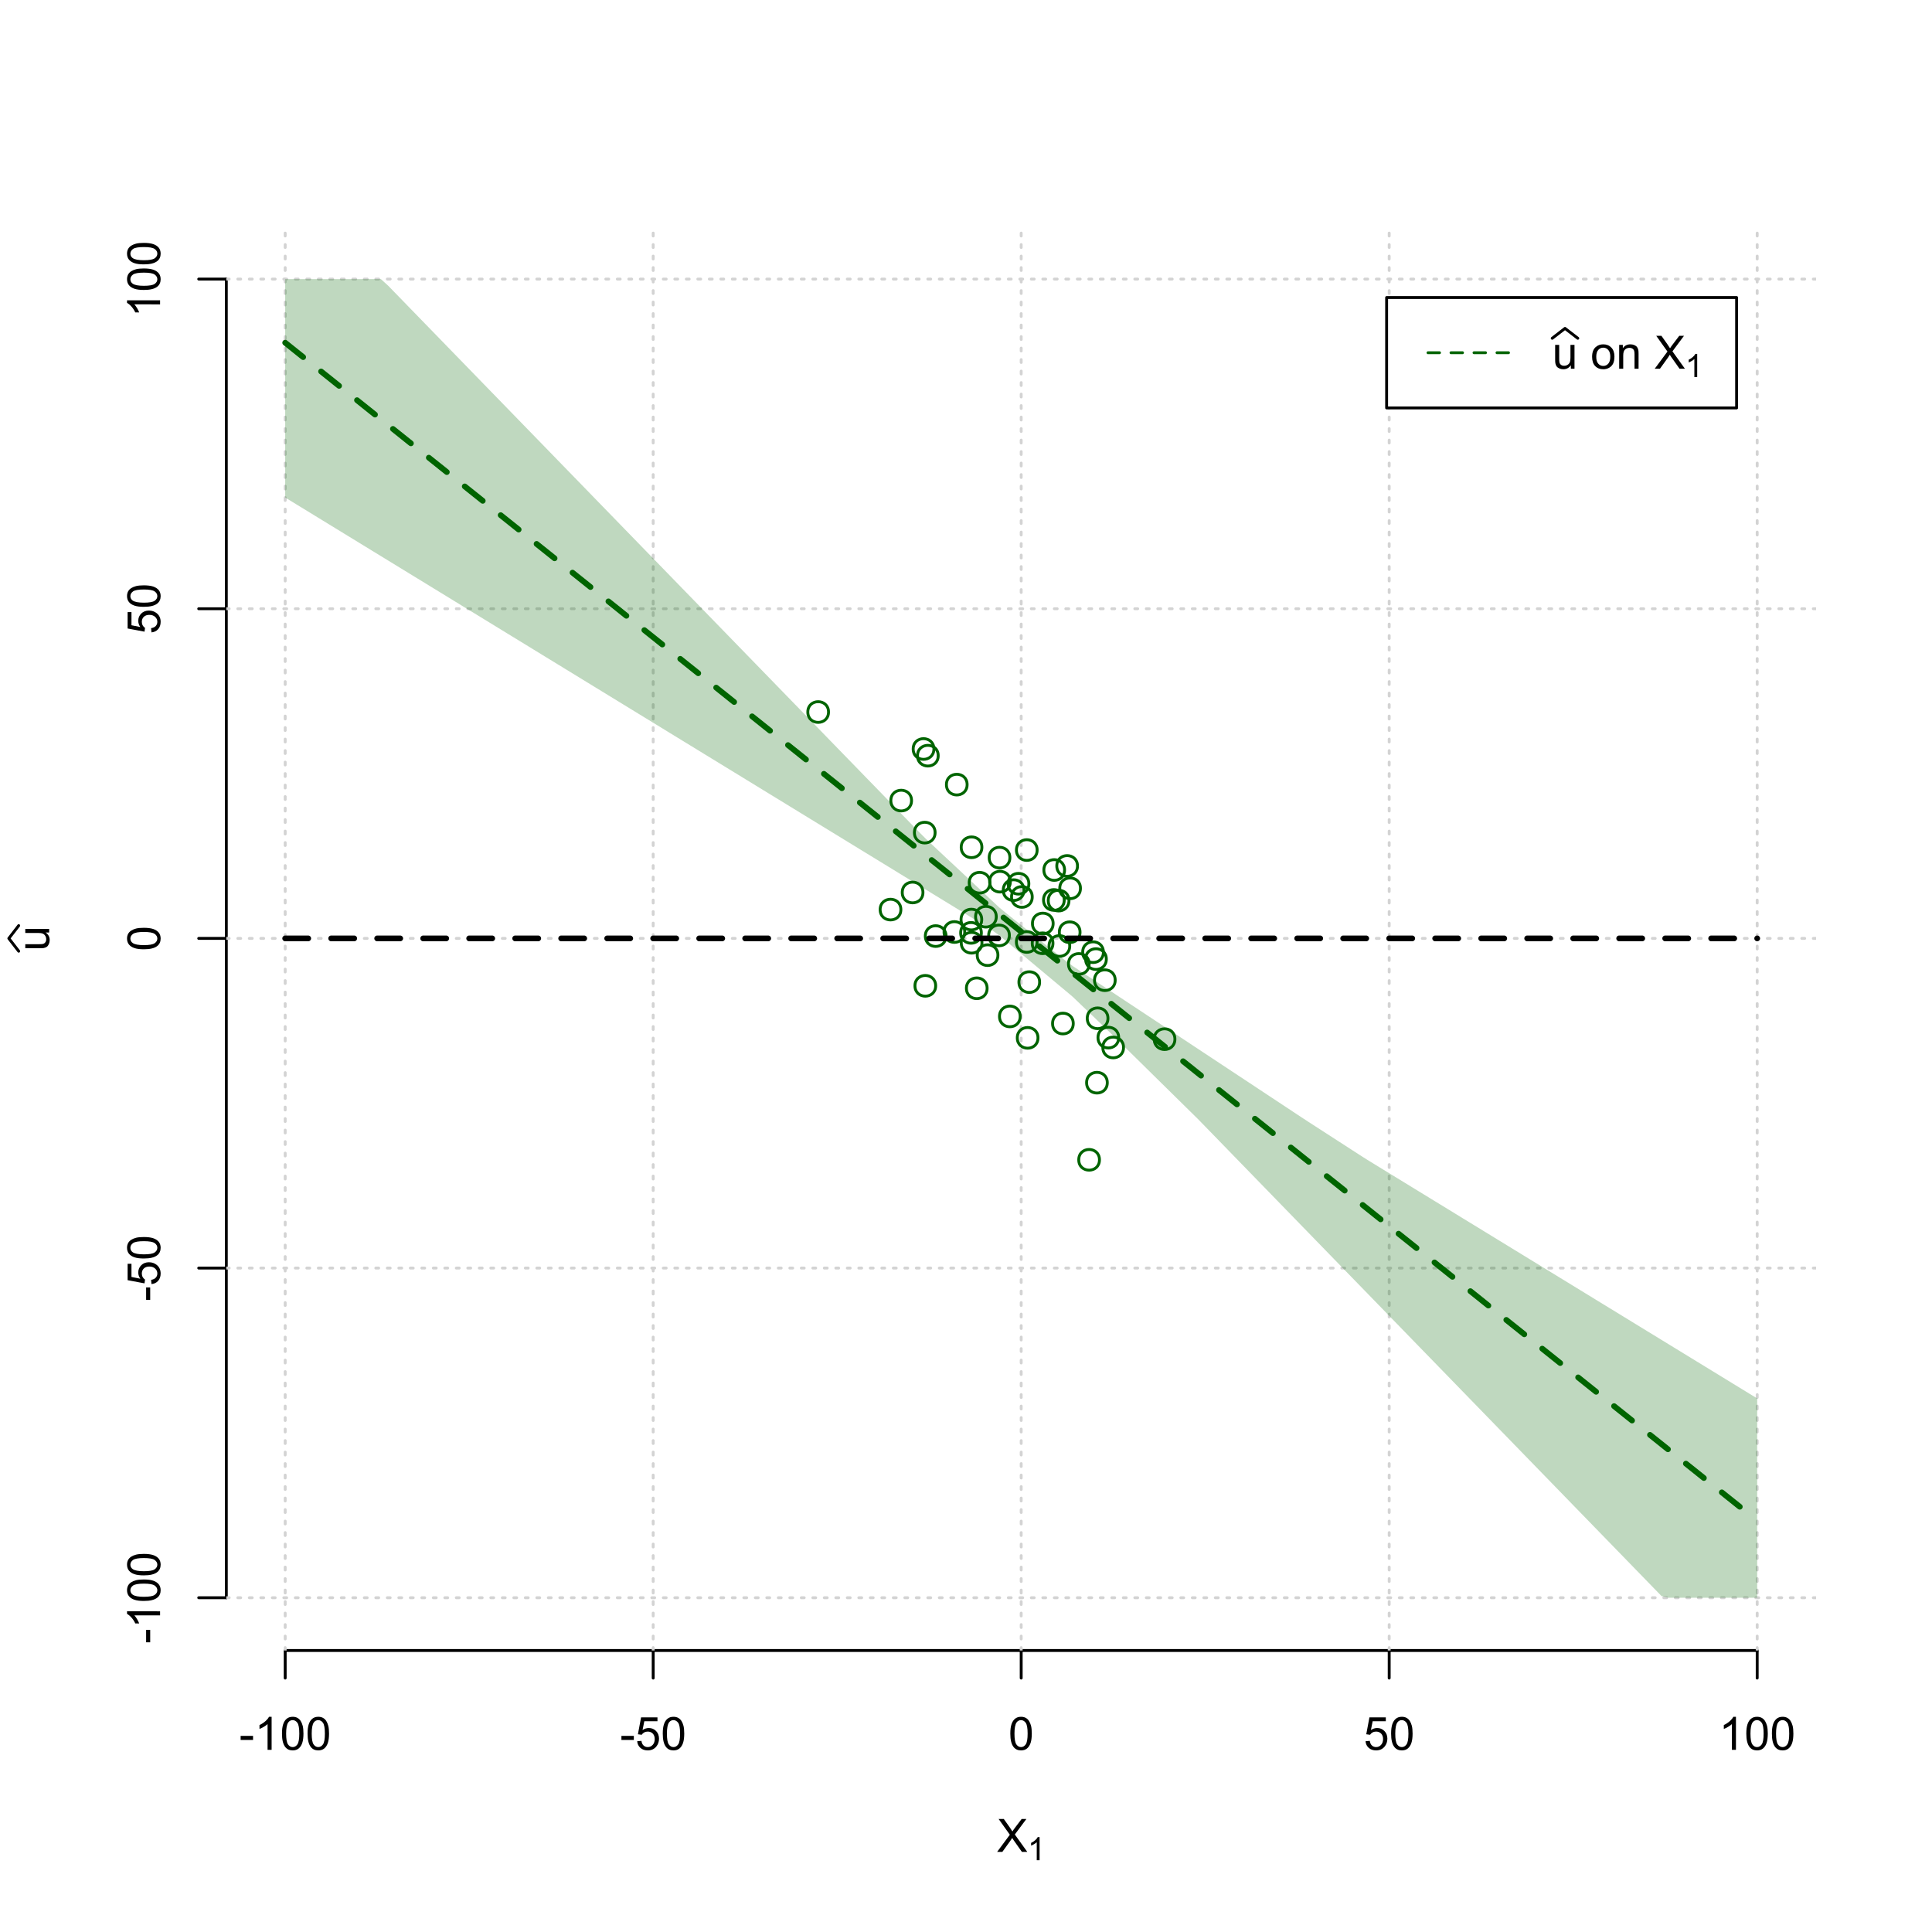 <?xml version="1.0" encoding="UTF-8"?>
<svg xmlns="http://www.w3.org/2000/svg" xmlns:xlink="http://www.w3.org/1999/xlink" width="504pt" height="504pt" viewBox="0 0 504 504" version="1.1">
<defs>
<g>
<symbol overflow="visible" id="glyph0-0">
<path style="stroke:none;" d="M 1.5 0 L 1.5 -7.5 L 7.5 -7.5 L 7.5 0 Z M 1.688 -0.188 L 7.312 -0.188 L 7.312 -7.312 L 1.688 -7.312 Z M 1.688 -0.188 "/>
</symbol>
<symbol overflow="visible" id="glyph0-1">
<path style="stroke:none;" d="M 0.055 0 L 3.375 -4.477 L 0.445 -8.59 L 1.797 -8.59 L 3.359 -6.387 C 3.68 -5.93 3.91 -5.578 4.047 -5.332 C 4.238 -5.645 4.465 -5.969 4.727 -6.312 L 6.457 -8.59 L 7.695 -8.59 L 4.676 -4.539 L 7.93 0 L 6.523 0 L 4.359 -3.062 C 4.238 -3.238 4.113 -3.43 3.984 -3.641 C 3.789 -3.324 3.652 -3.109 3.574 -2.992 L 1.418 0 Z M 0.055 0 "/>
</symbol>
<symbol overflow="visible" id="glyph0-2">
<path style="stroke:none;" d="M 0.383 -2.578 L 0.383 -3.641 L 3.621 -3.641 L 3.621 -2.578 Z M 0.383 -2.578 "/>
</symbol>
<symbol overflow="visible" id="glyph0-3">
<path style="stroke:none;" d="M 4.469 0 L 3.414 0 L 3.414 -6.719 C 3.16 -6.477 2.828 -6.234 2.414 -5.996 C 2 -5.75 1.629 -5.57 1.305 -5.449 L 1.305 -6.469 C 1.895 -6.742 2.41 -7.078 2.852 -7.477 C 3.293 -7.871 3.605 -8.254 3.789 -8.625 L 4.469 -8.625 Z M 4.469 0 "/>
</symbol>
<symbol overflow="visible" id="glyph0-4">
<path style="stroke:none;" d="M 0.5 -4.234 C 0.496 -5.246 0.602 -6.062 0.812 -6.688 C 1.02 -7.305 1.328 -7.785 1.742 -8.121 C 2.148 -8.457 2.668 -8.625 3.297 -8.625 C 3.758 -8.625 4.164 -8.531 4.512 -8.348 C 4.855 -8.16 5.141 -7.891 5.371 -7.543 C 5.594 -7.191 5.773 -6.766 5.906 -6.266 C 6.035 -5.762 6.098 -5.086 6.102 -4.234 C 6.098 -3.227 5.996 -2.414 5.789 -1.797 C 5.578 -1.176 5.266 -0.695 4.859 -0.359 C 4.445 -0.02 3.926 0.145 3.297 0.148 C 2.465 0.145 1.816 -0.148 1.348 -0.742 C 0.781 -1.457 0.496 -2.621 0.5 -4.234 Z M 1.582 -4.234 C 1.582 -2.824 1.746 -1.887 2.074 -1.418 C 2.402 -0.949 2.809 -0.715 3.297 -0.719 C 3.777 -0.715 4.184 -0.949 4.52 -1.422 C 4.848 -1.887 5.016 -2.824 5.016 -4.234 C 5.016 -5.648 4.848 -6.59 4.52 -7.055 C 4.184 -7.516 3.773 -7.746 3.289 -7.75 C 2.801 -7.746 2.414 -7.543 2.125 -7.137 C 1.762 -6.613 1.582 -5.645 1.582 -4.234 Z M 1.582 -4.234 "/>
</symbol>
<symbol overflow="visible" id="glyph0-5">
<path style="stroke:none;" d="M 0.5 -2.25 L 1.605 -2.344 C 1.684 -1.805 1.871 -1.398 2.176 -1.125 C 2.473 -0.852 2.836 -0.715 3.258 -0.719 C 3.766 -0.715 4.195 -0.906 4.547 -1.293 C 4.898 -1.672 5.074 -2.18 5.074 -2.82 C 5.074 -3.414 4.902 -3.891 4.566 -4.242 C 4.227 -4.59 3.785 -4.762 3.242 -4.766 C 2.898 -4.762 2.594 -4.684 2.32 -4.531 C 2.047 -4.375 1.832 -4.176 1.676 -3.93 L 0.688 -4.062 L 1.516 -8.473 L 5.789 -8.473 L 5.789 -7.465 L 2.359 -7.465 L 1.898 -5.156 C 2.414 -5.516 2.953 -5.695 3.523 -5.695 C 4.27 -5.695 4.902 -5.434 5.422 -4.914 C 5.934 -4.395 6.191 -3.727 6.195 -2.914 C 6.191 -2.133 5.965 -1.461 5.516 -0.898 C 4.961 -0.199 4.211 0.145 3.258 0.148 C 2.477 0.145 1.836 -0.07 1.344 -0.508 C 0.844 -0.941 0.562 -1.523 0.5 -2.25 Z M 0.5 -2.25 "/>
</symbol>
<symbol overflow="visible" id="glyph0-6">
<path style="stroke:none;" d="M 4.867 0 L 4.867 -0.914 C 4.379 -0.211 3.723 0.141 2.895 0.141 C 2.527 0.141 2.184 0.07 1.867 -0.07 C 1.547 -0.211 1.309 -0.387 1.156 -0.602 C 1 -0.812 0.895 -1.074 0.832 -1.383 C 0.785 -1.59 0.762 -1.918 0.766 -2.367 L 0.766 -6.223 L 1.82 -6.223 L 1.82 -2.773 C 1.816 -2.219 1.84 -1.848 1.887 -1.656 C 1.949 -1.379 2.09 -1.16 2.309 -1.004 C 2.523 -0.84 2.789 -0.762 3.105 -0.766 C 3.418 -0.762 3.715 -0.844 3.996 -1.008 C 4.273 -1.172 4.469 -1.391 4.586 -1.672 C 4.699 -1.949 4.758 -2.355 4.758 -2.891 L 4.758 -6.223 L 5.812 -6.223 L 5.812 0 Z M 4.867 0 "/>
</symbol>
<symbol overflow="visible" id="glyph0-7">
<path style="stroke:none;" d=""/>
</symbol>
<symbol overflow="visible" id="glyph0-8">
<path style="stroke:none;" d="M 0.398 -3.109 C 0.398 -4.262 0.719 -5.117 1.359 -5.672 C 1.895 -6.133 2.547 -6.363 3.316 -6.363 C 4.172 -6.363 4.871 -6.082 5.414 -5.52 C 5.953 -4.957 6.223 -4.184 6.227 -3.199 C 6.223 -2.398 6.102 -1.766 5.867 -1.309 C 5.625 -0.848 5.277 -0.492 4.82 -0.238 C 4.359 0.016 3.859 0.141 3.316 0.141 C 2.441 0.141 1.734 -0.137 1.203 -0.695 C 0.664 -1.254 0.398 -2.059 0.398 -3.109 Z M 1.484 -3.109 C 1.48 -2.309 1.656 -1.711 2.004 -1.32 C 2.348 -0.922 2.785 -0.727 3.316 -0.727 C 3.84 -0.727 4.273 -0.926 4.621 -1.324 C 4.969 -1.723 5.145 -2.328 5.145 -3.148 C 5.145 -3.914 4.969 -4.496 4.617 -4.895 C 4.266 -5.289 3.832 -5.488 3.316 -5.492 C 2.785 -5.488 2.348 -5.293 2.004 -4.898 C 1.656 -4.5 1.48 -3.902 1.484 -3.109 Z M 1.484 -3.109 "/>
</symbol>
<symbol overflow="visible" id="glyph0-9">
<path style="stroke:none;" d="M 0.789 0 L 0.789 -6.223 L 1.742 -6.223 L 1.742 -5.336 C 2.195 -6.02 2.855 -6.363 3.719 -6.363 C 4.09 -6.363 4.434 -6.293 4.754 -6.16 C 5.066 -6.023 5.305 -5.848 5.461 -5.633 C 5.617 -5.41 5.727 -5.152 5.789 -4.852 C 5.828 -4.656 5.848 -4.312 5.848 -3.828 L 5.848 0 L 4.793 0 L 4.793 -3.785 C 4.793 -4.215 4.75 -4.535 4.668 -4.75 C 4.586 -4.961 4.441 -5.129 4.234 -5.258 C 4.023 -5.383 3.777 -5.449 3.5 -5.449 C 3.047 -5.449 2.66 -5.305 2.332 -5.02 C 2.004 -4.734 1.84 -4.195 1.844 -3.398 L 1.844 0 Z M 0.789 0 "/>
</symbol>
<symbol overflow="visible" id="glyph1-0">
<path style="stroke:none;" d="M 1.051 0 L 1.051 -5.25 L 5.25 -5.25 L 5.25 0 Z M 1.18 -0.133 L 5.117 -0.133 L 5.117 -5.117 L 1.18 -5.117 Z M 1.18 -0.133 "/>
</symbol>
<symbol overflow="visible" id="glyph1-1">
<path style="stroke:none;" d="M 3.129 0 L 2.391 0 L 2.391 -4.703 C 2.211 -4.531 1.977 -4.363 1.691 -4.195 C 1.398 -4.023 1.141 -3.895 0.914 -3.812 L 0.914 -4.527 C 1.328 -4.719 1.688 -4.953 1.996 -5.234 C 2.305 -5.508 2.523 -5.777 2.652 -6.039 L 3.129 -6.039 Z M 3.129 0 "/>
</symbol>
<symbol overflow="visible" id="glyph2-0">
<path style="stroke:none;" d="M 0 -1.5 L -7.5 -1.5 L -7.5 -7.5 L 0 -7.5 Z M -0.188 -1.688 L -0.188 -7.312 L -7.312 -7.312 L -7.312 -1.688 Z M -0.188 -1.688 "/>
</symbol>
<symbol overflow="visible" id="glyph2-1">
<path style="stroke:none;" d="M 0 -4.867 L -0.914 -4.867 C -0.211 -4.379 0.141 -3.723 0.141 -2.895 C 0.141 -2.527 0.07 -2.184 -0.07 -1.867 C -0.211 -1.547 -0.387 -1.309 -0.598 -1.156 C -0.809 -1 -1.07 -0.895 -1.383 -0.832 C -1.59 -0.789 -1.918 -0.766 -2.367 -0.77 L -6.223 -0.77 L -6.223 -1.824 L -2.773 -1.824 C -2.219 -1.82 -1.848 -1.844 -1.656 -1.887 C -1.379 -1.949 -1.16 -2.09 -1.004 -2.309 C -0.84 -2.523 -0.762 -2.789 -0.766 -3.105 C -0.762 -3.418 -0.844 -3.715 -1.008 -3.996 C -1.172 -4.273 -1.391 -4.469 -1.672 -4.586 C -1.945 -4.699 -2.352 -4.758 -2.887 -4.758 L -6.223 -4.758 L -6.223 -5.812 L 0 -5.812 Z M 0 -4.867 "/>
</symbol>
<symbol overflow="visible" id="glyph2-2">
<path style="stroke:none;" d="M -2.578 -0.383 L -3.641 -0.383 L -3.641 -3.621 L -2.578 -3.621 Z M -2.578 -0.383 "/>
</symbol>
<symbol overflow="visible" id="glyph2-3">
<path style="stroke:none;" d="M 0 -4.469 L 0 -3.414 L -6.719 -3.418 C -6.477 -3.16 -6.234 -2.828 -5.996 -2.418 C -5.75 -2.004 -5.57 -1.633 -5.449 -1.309 L -6.469 -1.309 C -6.742 -1.895 -7.078 -2.41 -7.477 -2.852 C -7.871 -3.293 -8.254 -3.605 -8.625 -3.793 L -8.625 -4.473 Z M 0 -4.469 "/>
</symbol>
<symbol overflow="visible" id="glyph2-4">
<path style="stroke:none;" d="M -4.234 -0.5 C -5.246 -0.496 -6.062 -0.602 -6.688 -0.812 C -7.305 -1.02 -7.785 -1.328 -8.121 -1.742 C -8.457 -2.152 -8.625 -2.672 -8.625 -3.301 C -8.625 -3.758 -8.531 -4.164 -8.348 -4.512 C -8.16 -4.859 -7.891 -5.145 -7.543 -5.371 C -7.191 -5.594 -6.766 -5.773 -6.266 -5.906 C -5.762 -6.035 -5.086 -6.098 -4.234 -6.102 C -3.223 -6.098 -2.41 -5.996 -1.793 -5.789 C -1.176 -5.578 -0.695 -5.266 -0.359 -4.859 C -0.02 -4.445 0.145 -3.926 0.148 -3.297 C 0.145 -2.465 -0.148 -1.816 -0.742 -1.348 C -1.457 -0.781 -2.621 -0.496 -4.234 -0.5 Z M -4.234 -1.582 C -2.824 -1.582 -1.887 -1.746 -1.418 -2.074 C -0.949 -2.402 -0.715 -2.809 -0.719 -3.297 C -0.715 -3.777 -0.949 -4.184 -1.422 -4.52 C -1.887 -4.848 -2.824 -5.016 -4.234 -5.016 C -5.648 -5.016 -6.59 -4.848 -7.055 -4.52 C -7.516 -4.188 -7.746 -3.777 -7.75 -3.289 C -7.746 -2.801 -7.543 -2.414 -7.137 -2.129 C -6.613 -1.762 -5.645 -1.582 -4.234 -1.582 Z M -4.234 -1.582 "/>
</symbol>
<symbol overflow="visible" id="glyph2-5">
<path style="stroke:none;" d="M -2.25 -0.5 L -2.344 -1.605 C -1.805 -1.684 -1.398 -1.871 -1.125 -2.176 C -0.852 -2.473 -0.715 -2.836 -0.719 -3.258 C -0.715 -3.766 -0.906 -4.195 -1.293 -4.547 C -1.672 -4.898 -2.18 -5.074 -2.816 -5.074 C -3.414 -5.074 -3.891 -4.902 -4.242 -4.566 C -4.59 -4.227 -4.762 -3.785 -4.766 -3.242 C -4.762 -2.898 -4.684 -2.594 -4.531 -2.32 C -4.375 -2.047 -4.176 -1.832 -3.93 -1.676 L -4.062 -0.688 L -8.473 -1.52 L -8.473 -5.789 L -7.465 -5.789 L -7.465 -2.363 L -5.156 -1.898 C -5.516 -2.414 -5.695 -2.953 -5.695 -3.523 C -5.695 -4.27 -5.434 -4.902 -4.914 -5.422 C -4.395 -5.934 -3.727 -6.191 -2.91 -6.195 C -2.133 -6.191 -1.461 -5.965 -0.895 -5.516 C -0.199 -4.961 0.145 -4.211 0.148 -3.258 C 0.145 -2.477 -0.07 -1.836 -0.508 -1.344 C -0.941 -0.848 -1.523 -0.566 -2.25 -0.5 Z M -2.25 -0.5 "/>
</symbol>
</g>
<clipPath id="clip1">
  <path d="M 74 59.039 L 75 59.039 L 75 430.559 L 74 430.559 Z M 74 59.039 "/>
</clipPath>
<clipPath id="clip2">
  <path d="M 170 59.039 L 171 59.039 L 171 430.559 L 170 430.559 Z M 170 59.039 "/>
</clipPath>
<clipPath id="clip3">
  <path d="M 266 59.039 L 267 59.039 L 267 430.559 L 266 430.559 Z M 266 59.039 "/>
</clipPath>
<clipPath id="clip4">
  <path d="M 362 59.039 L 363 59.039 L 363 430.559 L 362 430.559 Z M 362 59.039 "/>
</clipPath>
<clipPath id="clip5">
  <path d="M 458 59.039 L 459 59.039 L 459 430.559 L 458 430.559 Z M 458 59.039 "/>
</clipPath>
<clipPath id="clip6">
  <path d="M 59.039 416 L 473.758 416 L 473.758 418 L 59.039 418 Z M 59.039 416 "/>
</clipPath>
<clipPath id="clip7">
  <path d="M 59.039 330 L 473.758 330 L 473.758 332 L 59.039 332 Z M 59.039 330 "/>
</clipPath>
<clipPath id="clip8">
  <path d="M 59.039 244 L 473.758 244 L 473.758 246 L 59.039 246 Z M 59.039 244 "/>
</clipPath>
<clipPath id="clip9">
  <path d="M 59.039 158 L 473.758 158 L 473.758 160 L 59.039 160 Z M 59.039 158 "/>
</clipPath>
<clipPath id="clip10">
  <path d="M 59.039 72 L 473.758 72 L 473.758 74 L 59.039 74 Z M 59.039 72 "/>
</clipPath>
</defs>
<g id="surface876">
<rect x="0" y="0" width="504" height="504" style="fill:rgb(100%,100%,100%);fill-opacity:1;stroke:none;"/>
<g style="fill:rgb(0%,0%,0%);fill-opacity:1;">
  <use xlink:href="#glyph0-1" x="260.062" y="483.102"/>
</g>
<g style="fill:rgb(0%,0%,0%);fill-opacity:1;">
  <use xlink:href="#glyph1-1" x="268.066" y="485.281"/>
</g>
<g style="fill:rgb(0%,0%,0%);fill-opacity:1;">
  <use xlink:href="#glyph2-1" x="12.82" y="248.137"/>
</g>
<path style="fill:none;stroke-width:0.75;stroke-linecap:round;stroke-linejoin:round;stroke:rgb(0%,0%,0%);stroke-opacity:1;stroke-miterlimit:10;" d="M 4.879 248.137 L 2.301 244.801 L 4.879 241.465 "/>
<path style="fill:none;stroke-width:0.75;stroke-linecap:round;stroke-linejoin:round;stroke:rgb(0%,0%,0%);stroke-opacity:1;stroke-miterlimit:10;" d="M 74.398 430.559 L 458.398 430.559 "/>
<path style="fill:none;stroke-width:0.75;stroke-linecap:round;stroke-linejoin:round;stroke:rgb(0%,0%,0%);stroke-opacity:1;stroke-miterlimit:10;" d="M 74.398 430.559 L 74.398 437.762 "/>
<path style="fill:none;stroke-width:0.75;stroke-linecap:round;stroke-linejoin:round;stroke:rgb(0%,0%,0%);stroke-opacity:1;stroke-miterlimit:10;" d="M 170.398 430.559 L 170.398 437.762 "/>
<path style="fill:none;stroke-width:0.75;stroke-linecap:round;stroke-linejoin:round;stroke:rgb(0%,0%,0%);stroke-opacity:1;stroke-miterlimit:10;" d="M 266.398 430.559 L 266.398 437.762 "/>
<path style="fill:none;stroke-width:0.75;stroke-linecap:round;stroke-linejoin:round;stroke:rgb(0%,0%,0%);stroke-opacity:1;stroke-miterlimit:10;" d="M 362.398 430.559 L 362.398 437.762 "/>
<path style="fill:none;stroke-width:0.75;stroke-linecap:round;stroke-linejoin:round;stroke:rgb(0%,0%,0%);stroke-opacity:1;stroke-miterlimit:10;" d="M 458.398 430.559 L 458.398 437.762 "/>
<g style="fill:rgb(0%,0%,0%);fill-opacity:1;">
  <use xlink:href="#glyph0-2" x="62.391" y="456.48"/>
  <use xlink:href="#glyph0-3" x="66.387" y="456.48"/>
  <use xlink:href="#glyph0-4" x="73.061" y="456.48"/>
  <use xlink:href="#glyph0-4" x="79.734" y="456.48"/>
</g>
<g style="fill:rgb(0%,0%,0%);fill-opacity:1;">
  <use xlink:href="#glyph0-2" x="161.727" y="456.48"/>
  <use xlink:href="#glyph0-5" x="165.723" y="456.48"/>
  <use xlink:href="#glyph0-4" x="172.396" y="456.48"/>
</g>
<g style="fill:rgb(0%,0%,0%);fill-opacity:1;">
  <use xlink:href="#glyph0-4" x="263.062" y="456.48"/>
</g>
<g style="fill:rgb(0%,0%,0%);fill-opacity:1;">
  <use xlink:href="#glyph0-5" x="355.727" y="456.48"/>
  <use xlink:href="#glyph0-4" x="362.4" y="456.48"/>
</g>
<g style="fill:rgb(0%,0%,0%);fill-opacity:1;">
  <use xlink:href="#glyph0-3" x="448.387" y="456.48"/>
  <use xlink:href="#glyph0-4" x="455.061" y="456.48"/>
  <use xlink:href="#glyph0-4" x="461.734" y="456.48"/>
</g>
<path style="fill:none;stroke-width:0.75;stroke-linecap:round;stroke-linejoin:round;stroke:rgb(0%,0%,0%);stroke-opacity:1;stroke-miterlimit:10;" d="M 59.039 416.801 L 59.039 72.801 "/>
<path style="fill:none;stroke-width:0.75;stroke-linecap:round;stroke-linejoin:round;stroke:rgb(0%,0%,0%);stroke-opacity:1;stroke-miterlimit:10;" d="M 59.039 416.801 L 51.84 416.801 "/>
<path style="fill:none;stroke-width:0.75;stroke-linecap:round;stroke-linejoin:round;stroke:rgb(0%,0%,0%);stroke-opacity:1;stroke-miterlimit:10;" d="M 59.039 330.801 L 51.84 330.801 "/>
<path style="fill:none;stroke-width:0.75;stroke-linecap:round;stroke-linejoin:round;stroke:rgb(0%,0%,0%);stroke-opacity:1;stroke-miterlimit:10;" d="M 59.039 244.801 L 51.84 244.801 "/>
<path style="fill:none;stroke-width:0.75;stroke-linecap:round;stroke-linejoin:round;stroke:rgb(0%,0%,0%);stroke-opacity:1;stroke-miterlimit:10;" d="M 59.039 158.801 L 51.84 158.801 "/>
<path style="fill:none;stroke-width:0.75;stroke-linecap:round;stroke-linejoin:round;stroke:rgb(0%,0%,0%);stroke-opacity:1;stroke-miterlimit:10;" d="M 59.039 72.801 L 51.84 72.801 "/>
<g style="fill:rgb(0%,0%,0%);fill-opacity:1;">
  <use xlink:href="#glyph2-2" x="41.762" y="428.809"/>
  <use xlink:href="#glyph2-3" x="41.762" y="424.812"/>
  <use xlink:href="#glyph2-4" x="41.762" y="418.139"/>
  <use xlink:href="#glyph2-4" x="41.762" y="411.465"/>
</g>
<g style="fill:rgb(0%,0%,0%);fill-opacity:1;">
  <use xlink:href="#glyph2-2" x="41.762" y="339.473"/>
  <use xlink:href="#glyph2-5" x="41.762" y="335.477"/>
  <use xlink:href="#glyph2-4" x="41.762" y="328.803"/>
</g>
<g style="fill:rgb(0%,0%,0%);fill-opacity:1;">
  <use xlink:href="#glyph2-4" x="41.762" y="248.137"/>
</g>
<g style="fill:rgb(0%,0%,0%);fill-opacity:1;">
  <use xlink:href="#glyph2-5" x="41.762" y="165.473"/>
  <use xlink:href="#glyph2-4" x="41.762" y="158.799"/>
</g>
<g style="fill:rgb(0%,0%,0%);fill-opacity:1;">
  <use xlink:href="#glyph2-3" x="41.762" y="82.812"/>
  <use xlink:href="#glyph2-4" x="41.762" y="76.139"/>
  <use xlink:href="#glyph2-4" x="41.762" y="69.465"/>
</g>
<g clip-path="url(#clip1)" clip-rule="nonzero">
<path style="fill:none;stroke-width:0.75;stroke-linecap:round;stroke-linejoin:round;stroke:rgb(82.745%,82.745%,82.745%);stroke-opacity:1;stroke-dasharray:0.75,2.25;stroke-miterlimit:10;" d="M 74.398 430.559 L 74.398 59.039 "/>
</g>
<g clip-path="url(#clip2)" clip-rule="nonzero">
<path style="fill:none;stroke-width:0.75;stroke-linecap:round;stroke-linejoin:round;stroke:rgb(82.745%,82.745%,82.745%);stroke-opacity:1;stroke-dasharray:0.75,2.25;stroke-miterlimit:10;" d="M 170.398 430.559 L 170.398 59.039 "/>
</g>
<g clip-path="url(#clip3)" clip-rule="nonzero">
<path style="fill:none;stroke-width:0.75;stroke-linecap:round;stroke-linejoin:round;stroke:rgb(82.745%,82.745%,82.745%);stroke-opacity:1;stroke-dasharray:0.75,2.25;stroke-miterlimit:10;" d="M 266.398 430.559 L 266.398 59.039 "/>
</g>
<g clip-path="url(#clip4)" clip-rule="nonzero">
<path style="fill:none;stroke-width:0.75;stroke-linecap:round;stroke-linejoin:round;stroke:rgb(82.745%,82.745%,82.745%);stroke-opacity:1;stroke-dasharray:0.75,2.25;stroke-miterlimit:10;" d="M 362.398 430.559 L 362.398 59.039 "/>
</g>
<g clip-path="url(#clip5)" clip-rule="nonzero">
<path style="fill:none;stroke-width:0.75;stroke-linecap:round;stroke-linejoin:round;stroke:rgb(82.745%,82.745%,82.745%);stroke-opacity:1;stroke-dasharray:0.75,2.25;stroke-miterlimit:10;" d="M 458.398 430.559 L 458.398 59.039 "/>
</g>
<g clip-path="url(#clip6)" clip-rule="nonzero">
<path style="fill:none;stroke-width:0.75;stroke-linecap:round;stroke-linejoin:round;stroke:rgb(82.745%,82.745%,82.745%);stroke-opacity:1;stroke-dasharray:0.75,2.25;stroke-miterlimit:10;" d="M 59.039 416.801 L 473.762 416.801 "/>
</g>
<g clip-path="url(#clip7)" clip-rule="nonzero">
<path style="fill:none;stroke-width:0.75;stroke-linecap:round;stroke-linejoin:round;stroke:rgb(82.745%,82.745%,82.745%);stroke-opacity:1;stroke-dasharray:0.75,2.25;stroke-miterlimit:10;" d="M 59.039 330.801 L 473.762 330.801 "/>
</g>
<g clip-path="url(#clip8)" clip-rule="nonzero">
<path style="fill:none;stroke-width:0.75;stroke-linecap:round;stroke-linejoin:round;stroke:rgb(82.745%,82.745%,82.745%);stroke-opacity:1;stroke-dasharray:0.75,2.25;stroke-miterlimit:10;" d="M 59.039 244.801 L 473.762 244.801 "/>
</g>
<g clip-path="url(#clip9)" clip-rule="nonzero">
<path style="fill:none;stroke-width:0.75;stroke-linecap:round;stroke-linejoin:round;stroke:rgb(82.745%,82.745%,82.745%);stroke-opacity:1;stroke-dasharray:0.75,2.25;stroke-miterlimit:10;" d="M 59.039 158.801 L 473.762 158.801 "/>
</g>
<g clip-path="url(#clip10)" clip-rule="nonzero">
<path style="fill:none;stroke-width:0.75;stroke-linecap:round;stroke-linejoin:round;stroke:rgb(82.745%,82.745%,82.745%);stroke-opacity:1;stroke-dasharray:0.75,2.25;stroke-miterlimit:10;" d="M 59.039 72.801 L 473.762 72.801 "/>
</g>
<path style=" stroke:none;fill-rule:nonzero;fill:rgb(0%,39.216%,0%);fill-opacity:0.251;" d="M 74.398 72.801 L 99.359 72.801 L 101.281 74.551 L 103.199 76.527 L 105.121 78.504 L 107.039 80.48 L 108.961 82.457 L 110.879 84.43 L 112.801 86.406 L 114.719 88.383 L 116.641 90.359 L 118.559 92.336 L 120.48 94.309 L 122.398 96.285 L 124.32 98.262 L 126.238 100.238 L 128.16 102.215 L 130.078 104.188 L 133.922 108.141 L 135.84 110.117 L 137.762 112.094 L 139.68 114.066 L 141.602 116.043 L 143.52 118.02 L 145.441 119.996 L 147.359 121.973 L 149.281 123.945 L 151.199 125.922 L 153.121 127.898 L 155.039 129.875 L 156.961 131.852 L 158.879 133.824 L 160.801 135.801 L 162.719 137.777 L 164.641 139.754 L 166.559 141.73 L 168.48 143.707 L 170.398 145.68 L 172.32 147.656 L 174.238 149.633 L 176.16 151.609 L 178.078 153.586 L 180 155.559 L 181.922 157.535 L 183.84 159.512 L 185.762 161.488 L 187.68 163.465 L 189.602 165.438 L 191.52 167.414 L 193.441 169.391 L 195.359 171.367 L 197.281 173.344 L 199.199 175.316 L 201.121 177.293 L 203.039 179.27 L 204.961 181.246 L 206.879 183.223 L 208.801 185.195 L 210.719 187.172 L 212.641 189.148 L 214.559 191.125 L 216.48 193.102 L 218.398 195.074 L 220.32 197.051 L 222.238 199.027 L 224.16 201.004 L 226.078 202.98 L 228 204.953 L 229.922 206.93 L 231.84 208.906 L 233.762 210.883 L 235.68 212.859 L 237.602 214.832 L 239.52 216.809 L 241.441 218.738 L 243.359 220.535 L 245.281 222.332 L 247.199 224.129 L 249.121 225.926 L 251.039 227.719 L 252.961 229.516 L 254.879 231.312 L 256.801 233.109 L 258.719 234.906 L 260.641 236.703 L 262.559 238.277 L 264.48 239.816 L 266.398 241.355 L 268.32 242.895 L 270.238 244.434 L 272.16 245.973 L 274.078 247.508 L 277.922 250.586 L 279.84 252.016 L 281.762 253.285 L 283.68 254.555 L 285.602 255.824 L 287.52 257.094 L 289.441 258.363 L 291.359 259.633 L 293.281 260.902 L 295.199 262.172 L 297.121 263.441 L 299.039 264.711 L 300.961 265.977 L 302.879 267.246 L 304.801 268.516 L 306.719 269.785 L 308.641 271.055 L 310.559 272.324 L 312.48 273.594 L 314.398 274.863 L 316.32 276.133 L 318.238 277.402 L 320.16 278.672 L 322.078 279.941 L 325.922 282.48 L 327.84 283.75 L 329.762 285.02 L 331.68 286.289 L 333.602 287.559 L 335.52 288.828 L 337.441 290.098 L 339.359 291.367 L 341.281 292.625 L 343.199 293.863 L 345.121 295.105 L 347.039 296.344 L 348.961 297.586 L 350.879 298.824 L 352.801 300.066 L 354.719 301.305 L 356.641 302.531 L 358.559 303.707 L 360.48 304.883 L 362.398 306.059 L 364.32 307.23 L 366.238 308.406 L 368.16 309.582 L 370.078 310.758 L 373.922 313.109 L 375.84 314.281 L 377.762 315.457 L 379.68 316.633 L 381.602 317.809 L 383.52 318.984 L 385.441 320.156 L 387.359 321.332 L 389.281 322.508 L 391.199 323.684 L 393.121 324.859 L 395.039 326.035 L 396.961 327.207 L 398.879 328.383 L 400.801 329.559 L 402.719 330.734 L 404.641 331.91 L 406.559 333.086 L 408.48 334.258 L 410.398 335.434 L 412.32 336.609 L 414.238 337.785 L 416.16 338.961 L 418.078 340.137 L 420 341.309 L 421.922 342.484 L 423.84 343.66 L 425.762 344.836 L 427.68 346.012 L 429.602 347.188 L 431.52 348.359 L 433.441 349.535 L 435.359 350.711 L 437.281 351.887 L 439.199 353.062 L 441.121 354.238 L 443.039 355.41 L 444.961 356.586 L 446.879 357.762 L 448.801 358.938 L 450.719 360.113 L 452.641 361.289 L 454.559 362.461 L 456.48 363.637 L 458.398 364.812 L 458.398 416.801 L 435.359 416.801 L 433.441 416.363 L 431.52 414.391 L 429.602 412.414 L 427.68 410.438 L 425.762 408.461 L 423.84 406.484 L 421.922 404.512 L 418.078 400.559 L 416.16 398.582 L 414.238 396.605 L 412.32 394.633 L 410.398 392.656 L 408.48 390.68 L 406.559 388.703 L 404.641 386.727 L 402.719 384.75 L 400.801 382.777 L 398.879 380.801 L 396.961 378.824 L 395.039 376.848 L 393.121 374.871 L 391.199 372.898 L 389.281 370.922 L 387.359 368.945 L 385.441 366.969 L 383.52 364.992 L 381.602 363.02 L 379.68 361.043 L 377.762 359.066 L 375.84 357.09 L 373.922 355.113 L 372 353.141 L 370.078 351.164 L 368.16 349.188 L 366.238 347.211 L 364.32 345.234 L 362.398 343.262 L 360.48 341.285 L 358.559 339.309 L 356.641 337.332 L 354.719 335.355 L 352.801 333.383 L 350.879 331.406 L 348.961 329.43 L 347.039 327.453 L 345.121 325.477 L 343.199 323.504 L 341.281 321.527 L 339.359 319.551 L 337.441 317.574 L 335.52 315.598 L 333.602 313.625 L 331.68 311.648 L 329.762 309.672 L 327.84 307.695 L 325.922 305.719 L 324 303.746 L 322.078 301.77 L 320.16 299.793 L 318.238 297.816 L 316.32 295.84 L 314.398 293.867 L 312.48 291.895 L 310.559 290.008 L 308.641 288.117 L 306.719 286.227 L 304.801 284.336 L 302.879 282.449 L 300.961 280.559 L 299.039 278.668 L 297.121 276.777 L 295.199 274.891 L 293.281 273 L 291.359 271.109 L 289.441 269.23 L 287.52 267.391 L 285.602 265.551 L 283.68 263.715 L 281.762 261.875 L 279.84 260.035 L 277.922 258.418 L 276 256.816 L 274.078 255.211 L 272.16 253.609 L 270.238 252.004 L 268.32 250.398 L 266.398 248.797 L 264.48 247.191 L 262.559 245.59 L 260.641 243.984 L 258.719 242.602 L 256.801 241.426 L 254.879 240.25 L 252.961 239.074 L 251.039 237.898 L 249.121 236.723 L 247.199 235.551 L 245.281 234.375 L 243.359 233.199 L 241.441 232.023 L 239.52 230.848 L 237.602 229.672 L 235.68 228.5 L 233.762 227.324 L 231.84 226.148 L 229.922 224.973 L 226.078 222.621 L 224.16 221.449 L 222.238 220.273 L 220.32 219.098 L 218.398 217.922 L 216.48 216.746 L 214.559 215.57 L 212.641 214.398 L 210.719 213.223 L 208.801 212.047 L 206.879 210.871 L 204.961 209.695 L 203.039 208.52 L 201.121 207.348 L 199.199 206.172 L 197.281 204.996 L 195.359 203.82 L 193.441 202.645 L 191.52 201.469 L 189.602 200.297 L 187.68 199.121 L 185.762 197.945 L 183.84 196.77 L 181.922 195.594 L 180 194.418 L 178.078 193.246 L 176.16 192.07 L 174.238 190.895 L 172.32 189.719 L 170.398 188.543 L 168.48 187.367 L 166.559 186.195 L 164.641 185.02 L 162.719 183.844 L 160.801 182.668 L 158.879 181.492 L 156.961 180.316 L 155.039 179.145 L 153.121 177.969 L 151.199 176.793 L 149.281 175.617 L 147.359 174.441 L 145.441 173.266 L 143.52 172.094 L 141.602 170.918 L 139.68 169.742 L 137.762 168.566 L 135.84 167.391 L 133.922 166.215 L 132 165.043 L 130.078 163.867 L 128.16 162.691 L 126.238 161.516 L 124.32 160.34 L 122.398 159.164 L 120.48 157.992 L 118.559 156.816 L 116.641 155.641 L 114.719 154.465 L 112.801 153.289 L 110.879 152.113 L 108.961 150.941 L 107.039 149.766 L 105.121 148.59 L 103.199 147.414 L 101.281 146.238 L 99.359 145.062 L 97.441 143.891 L 95.52 142.715 L 93.602 141.539 L 91.68 140.363 L 89.762 139.188 L 87.84 138.012 L 85.922 136.84 L 82.078 134.488 L 80.16 133.312 L 78.238 132.137 L 76.32 130.965 L 74.398 129.789 Z M 74.398 72.801 "/>
<path style="fill:none;stroke-width:0.75;stroke-linecap:round;stroke-linejoin:round;stroke:rgb(0%,39.216%,0%);stroke-opacity:1;stroke-miterlimit:10;" d="M 287.844 248.391 C 287.844 251.992 282.441 251.992 282.441 248.391 C 282.441 244.789 287.844 244.789 287.844 248.391 "/>
<path style="fill:none;stroke-width:0.75;stroke-linecap:round;stroke-linejoin:round;stroke:rgb(0%,39.216%,0%);stroke-opacity:1;stroke-miterlimit:10;" d="M 256.148 221.027 C 256.148 224.629 250.75 224.629 250.75 221.027 C 250.75 217.43 256.148 217.43 256.148 221.027 "/>
<path style="fill:none;stroke-width:0.75;stroke-linecap:round;stroke-linejoin:round;stroke:rgb(0%,39.216%,0%);stroke-opacity:1;stroke-miterlimit:10;" d="M 267.125 232.207 C 267.125 235.805 261.723 235.805 261.723 232.207 C 261.723 228.605 267.125 228.605 267.125 232.207 "/>
<path style="fill:none;stroke-width:0.75;stroke-linecap:round;stroke-linejoin:round;stroke:rgb(0%,39.216%,0%);stroke-opacity:1;stroke-miterlimit:10;" d="M 263.566 230 C 263.566 233.602 258.168 233.602 258.168 230 C 258.168 226.402 263.566 226.402 263.566 230 "/>
<path style="fill:none;stroke-width:0.75;stroke-linecap:round;stroke-linejoin:round;stroke:rgb(0%,39.216%,0%);stroke-opacity:1;stroke-miterlimit:10;" d="M 266.137 265.152 C 266.137 268.754 260.738 268.754 260.738 265.152 C 260.738 261.555 266.137 261.555 266.137 265.152 "/>
<path style="fill:none;stroke-width:0.75;stroke-linecap:round;stroke-linejoin:round;stroke:rgb(0%,39.216%,0%);stroke-opacity:1;stroke-miterlimit:10;" d="M 258.242 230.277 C 258.242 233.879 252.84 233.879 252.84 230.277 C 252.84 226.676 258.242 226.676 258.242 230.277 "/>
<path style="fill:none;stroke-width:0.75;stroke-linecap:round;stroke-linejoin:round;stroke:rgb(0%,39.216%,0%);stroke-opacity:1;stroke-miterlimit:10;" d="M 243.625 195.391 C 243.625 198.988 238.223 198.988 238.223 195.391 C 238.223 191.789 243.625 191.789 243.625 195.391 "/>
<path style="fill:none;stroke-width:0.75;stroke-linecap:round;stroke-linejoin:round;stroke:rgb(0%,39.216%,0%);stroke-opacity:1;stroke-miterlimit:10;" d="M 240.77 232.82 C 240.77 236.422 235.371 236.422 235.371 232.82 C 235.371 229.219 240.77 229.219 240.77 232.82 "/>
<path style="fill:none;stroke-width:0.75;stroke-linecap:round;stroke-linejoin:round;stroke:rgb(0%,39.216%,0%);stroke-opacity:1;stroke-miterlimit:10;" d="M 286.816 302.562 C 286.816 306.16 281.414 306.16 281.414 302.562 C 281.414 298.961 286.816 298.961 286.816 302.562 "/>
<path style="fill:none;stroke-width:0.75;stroke-linecap:round;stroke-linejoin:round;stroke:rgb(0%,39.216%,0%);stroke-opacity:1;stroke-miterlimit:10;" d="M 270.547 245.727 C 270.547 249.324 265.148 249.324 265.148 245.727 C 265.148 242.125 270.547 242.125 270.547 245.727 "/>
<path style="fill:none;stroke-width:0.75;stroke-linecap:round;stroke-linejoin:round;stroke:rgb(0%,39.216%,0%);stroke-opacity:1;stroke-miterlimit:10;" d="M 244.086 257.168 C 244.086 260.77 238.684 260.77 238.684 257.168 C 238.684 253.57 244.086 253.57 244.086 257.168 "/>
<path style="fill:none;stroke-width:0.75;stroke-linecap:round;stroke-linejoin:round;stroke:rgb(0%,39.216%,0%);stroke-opacity:1;stroke-miterlimit:10;" d="M 279.062 246.785 C 279.062 250.383 273.66 250.383 273.66 246.785 C 273.66 243.184 279.062 243.184 279.062 246.785 "/>
<path style="fill:none;stroke-width:0.75;stroke-linecap:round;stroke-linejoin:round;stroke:rgb(0%,39.216%,0%);stroke-opacity:1;stroke-miterlimit:10;" d="M 268.398 230.543 C 268.398 234.141 263 234.141 263 230.543 C 263 226.941 268.398 226.941 268.398 230.543 "/>
<path style="fill:none;stroke-width:0.75;stroke-linecap:round;stroke-linejoin:round;stroke:rgb(0%,39.216%,0%);stroke-opacity:1;stroke-miterlimit:10;" d="M 251.672 243.133 C 251.672 246.734 246.27 246.734 246.27 243.133 C 246.27 239.531 251.672 239.531 251.672 243.133 "/>
<path style="fill:none;stroke-width:0.75;stroke-linecap:round;stroke-linejoin:round;stroke:rgb(0%,39.216%,0%);stroke-opacity:1;stroke-miterlimit:10;" d="M 260.328 249.168 C 260.328 252.77 254.93 252.77 254.93 249.168 C 254.93 245.57 260.328 245.57 260.328 249.168 "/>
<path style="fill:none;stroke-width:0.75;stroke-linecap:round;stroke-linejoin:round;stroke:rgb(0%,39.216%,0%);stroke-opacity:1;stroke-miterlimit:10;" d="M 270.559 221.75 C 270.559 225.352 265.16 225.352 265.16 221.75 C 265.16 218.152 270.559 218.152 270.559 221.75 "/>
<path style="fill:none;stroke-width:0.75;stroke-linecap:round;stroke-linejoin:round;stroke:rgb(0%,39.216%,0%);stroke-opacity:1;stroke-miterlimit:10;" d="M 270.777 270.742 C 270.777 274.344 265.379 274.344 265.379 270.742 C 265.379 267.145 270.777 267.145 270.777 270.742 "/>
<path style="fill:none;stroke-width:0.75;stroke-linecap:round;stroke-linejoin:round;stroke:rgb(0%,39.216%,0%);stroke-opacity:1;stroke-miterlimit:10;" d="M 281.859 231.734 C 281.859 235.332 276.461 235.332 276.461 231.734 C 276.461 228.133 281.859 228.133 281.859 231.734 "/>
<path style="fill:none;stroke-width:0.75;stroke-linecap:round;stroke-linejoin:round;stroke:rgb(0%,39.216%,0%);stroke-opacity:1;stroke-miterlimit:10;" d="M 216.137 185.746 C 216.137 189.348 210.734 189.348 210.734 185.746 C 210.734 182.148 216.137 182.148 216.137 185.746 "/>
<path style="fill:none;stroke-width:0.75;stroke-linecap:round;stroke-linejoin:round;stroke:rgb(0%,39.216%,0%);stroke-opacity:1;stroke-miterlimit:10;" d="M 244.75 197.137 C 244.75 200.734 239.348 200.734 239.348 197.137 C 239.348 193.535 244.75 193.535 244.75 197.137 "/>
<path style="fill:none;stroke-width:0.75;stroke-linecap:round;stroke-linejoin:round;stroke:rgb(0%,39.216%,0%);stroke-opacity:1;stroke-miterlimit:10;" d="M 277.629 234.77 C 277.629 238.371 272.227 238.371 272.227 234.77 C 272.227 231.172 277.629 231.172 277.629 234.77 "/>
<path style="fill:none;stroke-width:0.75;stroke-linecap:round;stroke-linejoin:round;stroke:rgb(0%,39.216%,0%);stroke-opacity:1;stroke-miterlimit:10;" d="M 277.715 226.957 C 277.715 230.555 272.312 230.555 272.312 226.957 C 272.312 223.355 277.715 223.355 277.715 226.957 "/>
<path style="fill:none;stroke-width:0.75;stroke-linecap:round;stroke-linejoin:round;stroke:rgb(0%,39.216%,0%);stroke-opacity:1;stroke-miterlimit:10;" d="M 259.898 239.141 C 259.898 242.742 254.5 242.742 254.5 239.141 C 254.5 235.543 259.898 235.543 259.898 239.141 "/>
<path style="fill:none;stroke-width:0.75;stroke-linecap:round;stroke-linejoin:round;stroke:rgb(0%,39.216%,0%);stroke-opacity:1;stroke-miterlimit:10;" d="M 256.16 245.938 C 256.16 249.535 250.758 249.535 250.758 245.938 C 250.758 242.336 256.16 242.336 256.16 245.938 "/>
<path style="fill:none;stroke-width:0.75;stroke-linecap:round;stroke-linejoin:round;stroke:rgb(0%,39.216%,0%);stroke-opacity:1;stroke-miterlimit:10;" d="M 263.449 223.727 C 263.449 227.328 258.051 227.328 258.051 223.727 C 258.051 220.129 263.449 220.129 263.449 223.727 "/>
<path style="fill:none;stroke-width:0.75;stroke-linecap:round;stroke-linejoin:round;stroke:rgb(0%,39.216%,0%);stroke-opacity:1;stroke-miterlimit:10;" d="M 293.098 273.254 C 293.098 276.852 287.695 276.852 287.695 273.254 C 287.695 269.652 293.098 269.652 293.098 273.254 "/>
<path style="fill:none;stroke-width:0.75;stroke-linecap:round;stroke-linejoin:round;stroke:rgb(0%,39.216%,0%);stroke-opacity:1;stroke-miterlimit:10;" d="M 252.293 204.684 C 252.293 208.281 246.895 208.281 246.895 204.684 C 246.895 201.082 252.293 201.082 252.293 204.684 "/>
<path style="fill:none;stroke-width:0.75;stroke-linecap:round;stroke-linejoin:round;stroke:rgb(0%,39.216%,0%);stroke-opacity:1;stroke-miterlimit:10;" d="M 278.863 234.938 C 278.863 238.535 273.461 238.535 273.461 234.938 C 273.461 231.336 278.863 231.336 278.863 234.938 "/>
<path style="fill:none;stroke-width:0.75;stroke-linecap:round;stroke-linejoin:round;stroke:rgb(0%,39.216%,0%);stroke-opacity:1;stroke-miterlimit:10;" d="M 290.922 255.699 C 290.922 259.301 285.523 259.301 285.523 255.699 C 285.523 252.102 290.922 252.102 290.922 255.699 "/>
<path style="fill:none;stroke-width:0.75;stroke-linecap:round;stroke-linejoin:round;stroke:rgb(0%,39.216%,0%);stroke-opacity:1;stroke-miterlimit:10;" d="M 289.031 265.641 C 289.031 269.238 283.633 269.238 283.633 265.641 C 283.633 262.039 289.031 262.039 289.031 265.641 "/>
<path style="fill:none;stroke-width:0.75;stroke-linecap:round;stroke-linejoin:round;stroke:rgb(0%,39.216%,0%);stroke-opacity:1;stroke-miterlimit:10;" d="M 256.105 239.891 C 256.105 243.488 250.707 243.488 250.707 239.891 C 250.707 236.289 256.105 236.289 256.105 239.891 "/>
<path style="fill:none;stroke-width:0.75;stroke-linecap:round;stroke-linejoin:round;stroke:rgb(0%,39.216%,0%);stroke-opacity:1;stroke-miterlimit:10;" d="M 279.98 267.008 C 279.98 270.609 274.582 270.609 274.582 267.008 C 274.582 263.41 279.98 263.41 279.98 267.008 "/>
<path style="fill:none;stroke-width:0.75;stroke-linecap:round;stroke-linejoin:round;stroke:rgb(0%,39.216%,0%);stroke-opacity:1;stroke-miterlimit:10;" d="M 288.609 250.199 C 288.609 253.801 283.207 253.801 283.207 250.199 C 283.207 246.598 288.609 246.598 288.609 250.199 "/>
<path style="fill:none;stroke-width:0.75;stroke-linecap:round;stroke-linejoin:round;stroke:rgb(0%,39.216%,0%);stroke-opacity:1;stroke-miterlimit:10;" d="M 257.508 257.812 C 257.508 261.414 252.109 261.414 252.109 257.812 C 252.109 254.215 257.508 254.215 257.508 257.812 "/>
<path style="fill:none;stroke-width:0.75;stroke-linecap:round;stroke-linejoin:round;stroke:rgb(0%,39.216%,0%);stroke-opacity:1;stroke-miterlimit:10;" d="M 288.859 282.441 C 288.859 286.039 283.461 286.039 283.461 282.441 C 283.461 278.84 288.859 278.84 288.859 282.441 "/>
<path style="fill:none;stroke-width:0.75;stroke-linecap:round;stroke-linejoin:round;stroke:rgb(0%,39.216%,0%);stroke-opacity:1;stroke-miterlimit:10;" d="M 263.316 244.02 C 263.316 247.621 257.914 247.621 257.914 244.02 C 257.914 240.418 263.316 240.418 263.316 244.02 "/>
<path style="fill:none;stroke-width:0.75;stroke-linecap:round;stroke-linejoin:round;stroke:rgb(0%,39.216%,0%);stroke-opacity:1;stroke-miterlimit:10;" d="M 246.789 244.191 C 246.789 247.793 241.391 247.793 241.391 244.191 C 241.391 240.594 246.789 240.594 246.789 244.191 "/>
<path style="fill:none;stroke-width:0.75;stroke-linecap:round;stroke-linejoin:round;stroke:rgb(0%,39.216%,0%);stroke-opacity:1;stroke-miterlimit:10;" d="M 274.684 246.074 C 274.684 249.672 269.281 249.672 269.281 246.074 C 269.281 242.473 274.684 242.473 274.684 246.074 "/>
<path style="fill:none;stroke-width:0.75;stroke-linecap:round;stroke-linejoin:round;stroke:rgb(0%,39.216%,0%);stroke-opacity:1;stroke-miterlimit:10;" d="M 243.941 217.203 C 243.941 220.805 238.543 220.805 238.543 217.203 C 238.543 213.605 243.941 213.605 243.941 217.203 "/>
<path style="fill:none;stroke-width:0.75;stroke-linecap:round;stroke-linejoin:round;stroke:rgb(0%,39.216%,0%);stroke-opacity:1;stroke-miterlimit:10;" d="M 281.75 243.191 C 281.75 246.793 276.348 246.793 276.348 243.191 C 276.348 239.59 281.75 239.59 281.75 243.191 "/>
<path style="fill:none;stroke-width:0.75;stroke-linecap:round;stroke-linejoin:round;stroke:rgb(0%,39.216%,0%);stroke-opacity:1;stroke-miterlimit:10;" d="M 306.5 271.086 C 306.5 274.688 301.102 274.688 301.102 271.086 C 301.102 267.484 306.5 267.484 306.5 271.086 "/>
<path style="fill:none;stroke-width:0.75;stroke-linecap:round;stroke-linejoin:round;stroke:rgb(0%,39.216%,0%);stroke-opacity:1;stroke-miterlimit:10;" d="M 269.281 233.984 C 269.281 237.586 263.883 237.586 263.883 233.984 C 263.883 230.383 269.281 230.383 269.281 233.984 "/>
<path style="fill:none;stroke-width:0.75;stroke-linecap:round;stroke-linejoin:round;stroke:rgb(0%,39.216%,0%);stroke-opacity:1;stroke-miterlimit:10;" d="M 237.793 208.848 C 237.793 212.449 232.395 212.449 232.395 208.848 C 232.395 205.246 237.793 205.246 237.793 208.848 "/>
<path style="fill:none;stroke-width:0.75;stroke-linecap:round;stroke-linejoin:round;stroke:rgb(0%,39.216%,0%);stroke-opacity:1;stroke-miterlimit:10;" d="M 291.832 270.68 C 291.832 274.281 286.434 274.281 286.434 270.68 C 286.434 267.082 291.832 267.082 291.832 270.68 "/>
<path style="fill:none;stroke-width:0.75;stroke-linecap:round;stroke-linejoin:round;stroke:rgb(0%,39.216%,0%);stroke-opacity:1;stroke-miterlimit:10;" d="M 274.734 240.914 C 274.734 244.516 269.336 244.516 269.336 240.914 C 269.336 237.316 274.734 237.316 274.734 240.914 "/>
<path style="fill:none;stroke-width:0.75;stroke-linecap:round;stroke-linejoin:round;stroke:rgb(0%,39.216%,0%);stroke-opacity:1;stroke-miterlimit:10;" d="M 284.133 251.465 C 284.133 255.062 278.734 255.062 278.734 251.465 C 278.734 247.863 284.133 247.863 284.133 251.465 "/>
<path style="fill:none;stroke-width:0.75;stroke-linecap:round;stroke-linejoin:round;stroke:rgb(0%,39.216%,0%);stroke-opacity:1;stroke-miterlimit:10;" d="M 256.008 243.359 C 256.008 246.957 250.609 246.957 250.609 243.359 C 250.609 239.758 256.008 239.758 256.008 243.359 "/>
<path style="fill:none;stroke-width:0.75;stroke-linecap:round;stroke-linejoin:round;stroke:rgb(0%,39.216%,0%);stroke-opacity:1;stroke-miterlimit:10;" d="M 271.203 256.203 C 271.203 259.801 265.805 259.801 265.805 256.203 C 265.805 252.602 271.203 252.602 271.203 256.203 "/>
<path style="fill:none;stroke-width:0.75;stroke-linecap:round;stroke-linejoin:round;stroke:rgb(0%,39.216%,0%);stroke-opacity:1;stroke-miterlimit:10;" d="M 235.008 237.285 C 235.008 240.883 229.605 240.883 229.605 237.285 C 229.605 233.684 235.008 233.684 235.008 237.285 "/>
<path style="fill:none;stroke-width:0.75;stroke-linecap:round;stroke-linejoin:round;stroke:rgb(0%,39.216%,0%);stroke-opacity:1;stroke-miterlimit:10;" d="M 281.086 225.898 C 281.086 229.5 275.684 229.5 275.684 225.898 C 275.684 222.301 281.086 222.301 281.086 225.898 "/>
<path style="fill:none;stroke-width:1.5;stroke-linecap:round;stroke-linejoin:round;stroke:rgb(0%,0%,0%);stroke-opacity:1;stroke-dasharray:6,6;stroke-miterlimit:10;" d="M 74.398 244.801 L 458.398 244.801 "/>
<path style="fill:none;stroke-width:1.5;stroke-linecap:round;stroke-linejoin:round;stroke:rgb(0%,39.216%,0%);stroke-opacity:1;stroke-dasharray:6,6;stroke-miterlimit:10;" d="M 74.398 89.406 L 76.32 90.945 L 78.238 92.48 L 80.16 94.016 L 82.078 95.555 L 85.922 98.625 L 87.84 100.164 L 89.762 101.699 L 91.68 103.234 L 93.602 104.773 L 95.52 106.309 L 97.441 107.844 L 99.359 109.383 L 101.281 110.918 L 103.199 112.453 L 105.121 113.992 L 107.039 115.527 L 108.961 117.062 L 110.879 118.602 L 112.801 120.137 L 114.719 121.672 L 116.641 123.211 L 118.559 124.746 L 120.48 126.281 L 122.398 127.82 L 124.32 129.355 L 126.238 130.891 L 128.16 132.43 L 130.078 133.965 L 132 135.5 L 133.922 137.039 L 135.84 138.574 L 137.762 140.109 L 139.68 141.648 L 141.602 143.184 L 143.52 144.719 L 145.441 146.258 L 147.359 147.793 L 149.281 149.328 L 151.199 150.867 L 153.121 152.402 L 155.039 153.938 L 156.961 155.477 L 158.879 157.012 L 160.801 158.547 L 162.719 160.086 L 164.641 161.621 L 166.559 163.156 L 168.48 164.695 L 170.398 166.23 L 172.32 167.766 L 174.238 169.305 L 176.16 170.84 L 178.078 172.375 L 180 173.914 L 181.922 175.449 L 183.84 176.984 L 185.762 178.523 L 187.68 180.059 L 189.602 181.594 L 191.52 183.133 L 193.441 184.668 L 195.359 186.203 L 197.281 187.742 L 199.199 189.277 L 201.121 190.812 L 203.039 192.352 L 204.961 193.887 L 206.879 195.422 L 208.801 196.961 L 210.719 198.496 L 212.641 200.031 L 214.559 201.57 L 216.48 203.105 L 218.398 204.641 L 220.32 206.18 L 222.238 207.715 L 224.16 209.25 L 226.078 210.789 L 229.922 213.859 L 231.84 215.398 L 233.762 216.934 L 235.68 218.469 L 237.602 220.008 L 239.52 221.543 L 241.441 223.078 L 243.359 224.617 L 245.281 226.152 L 247.199 227.688 L 249.121 229.227 L 251.039 230.762 L 252.961 232.297 L 254.879 233.836 L 256.801 235.371 L 258.719 236.906 L 260.641 238.445 L 262.559 239.98 L 264.48 241.516 L 266.398 243.055 L 268.32 244.59 L 270.238 246.125 L 272.16 247.664 L 274.078 249.199 L 276 250.734 L 277.922 252.273 L 279.84 253.809 L 281.762 255.344 L 283.68 256.883 L 285.602 258.418 L 287.52 259.953 L 289.441 261.492 L 291.359 263.027 L 293.281 264.562 L 295.199 266.102 L 297.121 267.637 L 299.039 269.172 L 300.961 270.711 L 302.879 272.246 L 304.801 273.781 L 306.719 275.32 L 308.641 276.855 L 310.559 278.391 L 312.48 279.93 L 314.398 281.465 L 316.32 283 L 318.238 284.539 L 320.16 286.074 L 322.078 287.609 L 324 289.148 L 325.922 290.684 L 327.84 292.219 L 329.762 293.758 L 331.68 295.293 L 333.602 296.828 L 335.52 298.367 L 337.441 299.902 L 339.359 301.438 L 341.281 302.977 L 343.199 304.512 L 345.121 306.047 L 347.039 307.586 L 348.961 309.121 L 350.879 310.656 L 352.801 312.195 L 354.719 313.73 L 356.641 315.266 L 358.559 316.805 L 360.48 318.34 L 362.398 319.875 L 364.32 321.414 L 366.238 322.949 L 368.16 324.484 L 370.078 326.023 L 373.922 329.094 L 375.84 330.633 L 377.762 332.168 L 379.68 333.703 L 381.602 335.242 L 383.52 336.777 L 385.441 338.312 L 387.359 339.852 L 389.281 341.387 L 391.199 342.922 L 393.121 344.461 L 395.039 345.996 L 396.961 347.531 L 398.879 349.07 L 400.801 350.605 L 402.719 352.141 L 404.641 353.68 L 406.559 355.215 L 408.48 356.75 L 410.398 358.289 L 412.32 359.824 L 414.238 361.359 L 416.16 362.898 L 418.078 364.434 L 420 365.969 L 421.922 367.508 L 423.84 369.043 L 425.762 370.578 L 427.68 372.117 L 429.602 373.652 L 431.52 375.188 L 433.441 376.727 L 435.359 378.262 L 437.281 379.797 L 439.199 381.336 L 441.121 382.871 L 443.039 384.406 L 444.961 385.945 L 446.879 387.48 L 448.801 389.016 L 450.719 390.555 L 452.641 392.09 L 454.559 393.625 L 456.48 395.164 L 458.398 396.699 "/>
<path style="fill-rule:nonzero;fill:rgb(100%,100%,100%);fill-opacity:1;stroke-width:0.75;stroke-linecap:round;stroke-linejoin:round;stroke:rgb(0%,0%,0%);stroke-opacity:1;stroke-miterlimit:10;" d="M 361.727 77.617 L 453.027 77.617 L 453.027 106.418 L 361.727 106.418 Z M 361.727 77.617 "/>
<path style="fill:none;stroke-width:0.75;stroke-linecap:round;stroke-linejoin:round;stroke:rgb(0%,39.216%,0%);stroke-opacity:1;stroke-dasharray:3,3;stroke-miterlimit:10;" d="M 372.523 92.016 L 394.125 92.016 "/>
<g style="fill:rgb(0%,0%,0%);fill-opacity:1;">
  <use xlink:href="#glyph0-6" x="404.926" y="96.188"/>
</g>
<path style="fill:none;stroke-width:0.75;stroke-linecap:round;stroke-linejoin:round;stroke:rgb(0%,0%,0%);stroke-opacity:1;stroke-miterlimit:10;" d="M 404.926 88.246 L 408.262 85.668 L 411.598 88.246 "/>
<g style="fill:rgb(0%,0%,0%);fill-opacity:1;">
  <use xlink:href="#glyph0-7" x="411.598" y="96.188"/>
  <use xlink:href="#glyph0-8" x="414.932" y="96.188"/>
  <use xlink:href="#glyph0-9" x="421.605" y="96.188"/>
  <use xlink:href="#glyph0-7" x="428.279" y="96.188"/>
</g>
<g style="fill:rgb(0%,0%,0%);fill-opacity:1;">
  <use xlink:href="#glyph0-1" x="431.613" y="96.188"/>
</g>
<g style="fill:rgb(0%,0%,0%);fill-opacity:1;">
  <use xlink:href="#glyph1-1" x="439.617" y="98.363"/>
</g>
<g style="fill:rgb(0%,0%,0%);fill-opacity:1;">
  <use xlink:href="#glyph0-7" x="444.289" y="96.188"/>
</g>
</g>
</svg>
